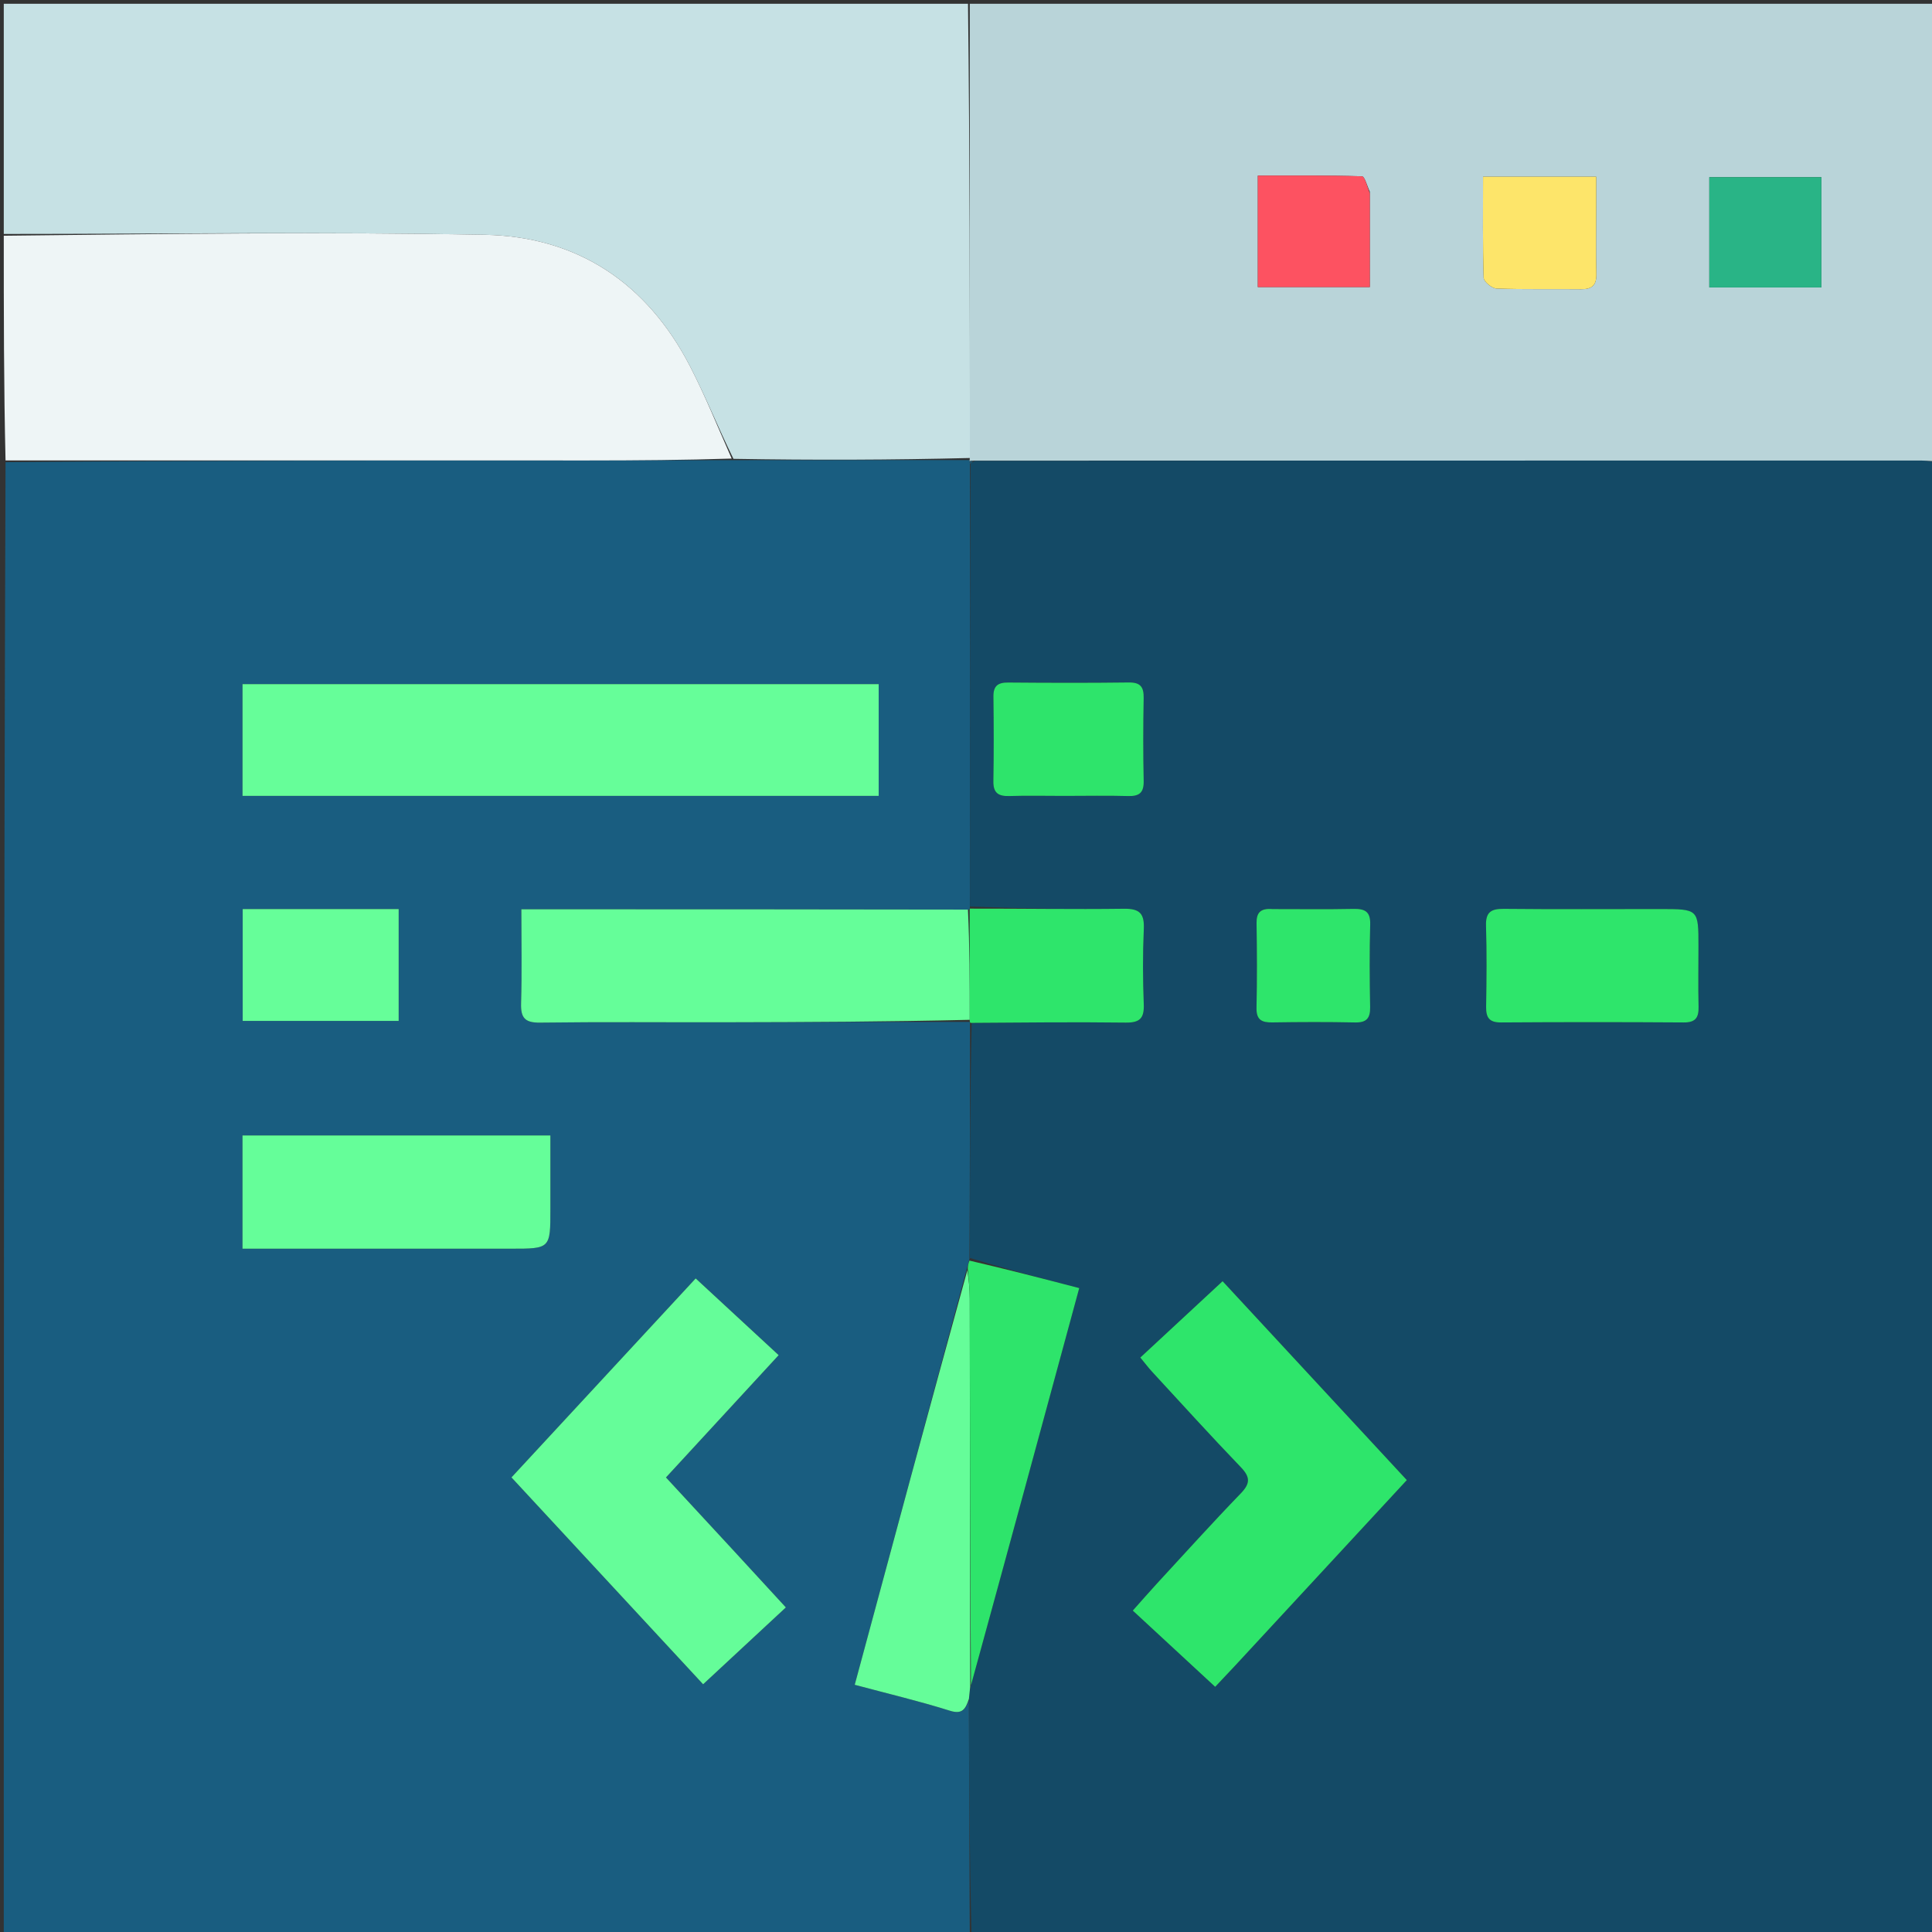 <svg version="1.1" id="Layer_1" xmlns="http://www.w3.org/2000/svg" xmlns:xlink="http://www.w3.org/1999/xlink" x="0px" y="0px"
	 width="100%" viewBox="0 0 512 512" enable-background="new 0 0 512 512" xml:space="preserve">
<rect x="0" y="0" width="512" height="512" fill="#333333" stroke="none"/>
<path fill="#144A66" opacity="1" stroke="none" 
	d="
M513,123 
	C513,252.912 513,382.825 513,513 
	C427.979,513 342.957,513 257.468,512.531 
	C256.916,491.572 256.833,471.082 256.774,450.225 
	C256.904,448.886 257.011,447.912 257.313,446.64 
	C266.955,411.543 276.402,376.746 286.009,341.357 
	C275.944,338.741 266.486,336.284 257.026,333.368 
	C257.035,312.322 257.046,291.734 257.513,271.072 
	C271.419,270.973 284.87,270.83 298.317,271 
	C302.053,271.047 303.252,269.858 303.11,266.159 
	C302.856,259.526 302.824,252.868 303.119,246.239 
	C303.3,242.186 302.119,240.774 297.881,240.829 
	C284.273,241.007 270.66,240.766 257.042,240.238 
	C257.039,200.865 257.043,161.94 257.215,122.89 
	C257.604,122.589 257.809,122.398 258.463,122.127 
	C342.291,122.054 425.653,122.044 509.016,122.042 
	C510.012,122.042 511.007,122.139 512.16,122.336 
	C512.541,122.66 512.768,122.833 513,123 
M327.608,441.1 
	C342.601,424.898 357.594,408.695 372.821,392.24 
	C356.283,374.387 340.266,357.097 323.998,339.534 
	C316.456,346.531 309.425,353.054 302.195,359.763 
	C303.46,361.292 304.344,362.47 305.338,363.547 
	C313.133,371.995 320.852,380.517 328.815,388.803 
	C331.344,391.436 331.374,393.12 328.817,395.766 
	C321.294,403.551 314.037,411.593 306.697,419.553 
	C304.596,421.831 302.566,424.173 300.202,426.824 
	C307.642,433.707 314.676,440.214 322.035,447.023 
	C323.984,444.954 325.558,443.284 327.608,441.1 
M439.467,240.909 
	C425.817,240.911 412.165,240.991 398.515,240.857 
	C395.192,240.825 393.697,241.682 393.809,245.305 
	C394.031,252.456 393.956,259.621 393.838,266.777 
	C393.791,269.658 394.637,270.979 397.784,270.958 
	C413.931,270.851 430.08,270.849 446.227,270.958 
	C449.404,270.98 450.206,269.608 450.137,266.753 
	C450.008,261.429 450.107,256.099 450.108,250.772 
	C450.109,240.911 450.108,240.911 439.467,240.909 
M282.5,210.923 
	C287.993,210.921 293.488,210.806 298.976,210.96 
	C301.937,211.043 303.154,210.067 303.088,206.972 
	C302.931,199.653 302.947,192.326 303.084,185.005 
	C303.138,182.085 302.271,180.822 299.139,180.862 
	C288.489,180.998 277.836,180.967 267.185,180.878 
	C264.476,180.855 263.233,181.747 263.269,184.594 
	C263.364,192.082 263.38,199.574 263.255,207.061 
	C263.203,210.21 264.654,211.048 267.522,210.957 
	C272.177,210.81 276.841,210.921 282.5,210.923 
M336.765,240.92 
	C333.988,240.643 332.956,241.886 333.001,244.669 
	C333.12,252.136 333.154,259.61 332.987,267.076 
	C332.915,270.279 334.363,270.995 337.192,270.95 
	C344.494,270.835 351.801,270.806 359.101,270.96 
	C362.169,271.025 363.155,269.837 363.1,266.874 
	C362.963,259.573 362.914,252.264 363.117,244.966 
	C363.214,241.496 361.642,240.809 358.627,240.869 
	C351.658,241.009 344.685,240.912 336.765,240.92 
z"/>
<path fill="#195D80" opacity="1" stroke="none" 
	d="
M257.057,271.146 
	C257.046,291.734 257.035,312.322 256.913,333.616 
	C256.646,334.821 256.491,335.32 256.224,336.215 
	C246.282,373.104 236.45,409.599 226.512,446.488 
	C235.463,448.883 243.697,450.832 251.748,453.364 
	C255.016,454.392 255.875,452.936 256.75,450.591 
	C256.833,471.082 256.916,491.572 257,512.531 
	C171.724,513 86.449,513 1,513 
	C1,382.979 1,252.958 1.468,122.483 
	C53.316,122.031 104.695,122.043 156.074,122.027 
	C168.708,122.023 181.342,121.929 194.441,121.947 
	C215.618,121.956 236.329,121.895 257.004,121.925 
	C256.969,122.016 256.947,122.21 256.971,122.412 
	C256.995,122.613 257.047,123.015 257.047,123.015 
	C257.043,161.94 257.039,200.865 257.017,240.346 
	C256.998,240.904 256.971,241.125 256.512,241.047 
	C216.979,240.97 177.905,240.97 138.166,240.97 
	C138.166,249.645 138.335,257.76 138.092,265.863 
	C137.977,269.703 139.057,271.06 143.106,271.006 
	C159.42,270.789 175.738,270.943 192.055,270.911 
	C213.696,270.868 235.336,270.78 256.991,270.821 
	C257.005,270.931 257.057,271.146 257.057,271.146 
M134.5,210.916 
	C167.249,210.916 199.998,210.916 232.862,210.916 
	C232.862,200.548 232.862,190.992 232.862,181.304 
	C176.423,181.304 120.397,181.304 64.272,181.304 
	C64.272,191.263 64.272,200.822 64.272,210.916 
	C87.6,210.916 110.55,210.916 134.5,210.916 
M194.005,410.494 
	C188.256,404.274 182.506,398.054 176.487,391.542 
	C186.51,380.664 196.279,370.063 206.354,359.129 
	C198.875,352.214 191.738,345.615 184.362,338.795 
	C167.931,356.544 151.889,373.873 135.544,391.53 
	C152.575,409.912 169.364,428.034 186.333,446.35 
	C193.885,439.336 200.925,432.797 208.262,425.983 
	C203.458,420.758 198.976,415.882 194.005,410.494 
M119.5,300.906 
	C101.112,300.906 82.724,300.906 64.265,300.906 
	C64.265,311.274 64.265,320.823 64.265,330.917 
	C66.582,330.917 68.542,330.917 70.501,330.917 
	C92.125,330.917 113.749,330.917 135.373,330.917 
	C145.858,330.917 145.858,330.917 145.858,320.445 
	C145.858,314.043 145.858,307.641 145.858,300.906 
	C136.775,300.906 128.637,300.906 119.5,300.906 
M81.501,240.907 
	C75.751,240.907 70.001,240.907 64.316,240.907 
	C64.316,251.35 64.316,260.906 64.316,270.558 
	C78.307,270.558 91.868,270.558 105.652,270.558 
	C105.652,260.636 105.652,251.076 105.652,240.907 
	C97.731,240.907 90.116,240.907 81.501,240.907 
z"/>
<path fill="#B9D4D9" opacity="1" stroke="none" 
	d="
M512.002,122.191 
	C511.007,122.139 510.012,122.042 509.016,122.042 
	C425.653,122.044 342.291,122.054 258.199,122.071 
	C257.295,122.123 257.121,122.166 256.947,122.21 
	C256.947,122.21 256.969,122.016 256.997,121.466 
	C257.018,80.945 257.009,40.972 257,1 
	C342.234,1 427.468,1 513,1 
	C513,41.02 513,81.042 512.745,121.55 
	C512.328,122.089 512.165,122.14 512.002,122.191 
M452.984,69.366 
	C452.984,71.511 452.984,73.655 452.984,76.178 
	C463.143,76.178 472.862,76.178 482.683,76.178 
	C482.683,66.208 482.683,56.633 482.683,46.947 
	C472.666,46.947 462.989,46.947 452.984,46.947 
	C452.984,54.441 452.984,61.421 452.984,69.366 
M423.015,53.633 
	C423.015,51.504 423.015,49.375 423.015,46.833 
	C412.814,46.833 403.152,46.833 393.023,46.833 
	C393.023,56.068 392.905,64.845 393.18,73.609 
	C393.212,74.641 395.375,76.422 396.602,76.467 
	C404.06,76.74 411.534,76.554 419.002,76.645 
	C421.948,76.681 423.136,75.548 423.055,72.521 
	C422.894,66.551 423.012,60.573 423.015,53.633 
M363.015,50.791 
	C362.325,49.374 361.673,46.745 360.941,46.722 
	C351.734,46.442 342.516,46.539 333.332,46.539 
	C333.332,56.914 333.332,66.461 333.332,76.081 
	C343.356,76.081 353.026,76.081 363.016,76.081 
	C363.016,67.655 363.016,59.695 363.015,50.791 
z"/>
<path fill="#C6E1E4" opacity="1" stroke="none" 
	d="
M256.531,1 
	C257.009,40.972 257.018,80.945 257.033,121.375 
	C236.329,121.895 215.618,121.956 194.37,121.596 
	C190.201,113.131 186.914,104.908 182.87,97.077 
	C171.503,75.061 153.082,62.688 128.494,62.218 
	C86.01,61.405 43.499,61.997 1,62 
	C1,41.695 1,21.39 1,1 
	C86.021,1 171.042,1 256.531,1 
z"/>
<path fill="#EEF5F6" opacity="1" stroke="none" 
	d="
M1,62.469 
	C43.499,61.997 86.01,61.405 128.494,62.218 
	C153.082,62.688 171.503,75.061 182.87,97.077 
	C186.914,104.908 190.201,113.131 193.905,121.526 
	C181.342,121.929 168.708,122.023 156.074,122.027 
	C104.695,122.043 53.316,122.031 1.468,122.015 
	C1,102.312 1,82.625 1,62.469 
z"/>
<path fill="#1F536D" opacity="1" stroke="none" 
	d="
M512.16,122.336 
	C512.165,122.14 512.328,122.089 512.745,122.019 
	C513,122 513,122.5 513,122.75 
	C512.768,122.833 512.541,122.66 512.16,122.336 
z"/>
<path fill="#2EE56B" opacity="1" stroke="none" 
	d="
M327.37,441.357 
	C325.558,443.284 323.984,444.954 322.035,447.023 
	C314.676,440.214 307.642,433.707 300.202,426.824 
	C302.566,424.173 304.596,421.831 306.697,419.553 
	C314.037,411.593 321.294,403.551 328.817,395.766 
	C331.374,393.12 331.344,391.436 328.815,388.803 
	C320.852,380.517 313.133,371.995 305.338,363.547 
	C304.344,362.47 303.46,361.292 302.195,359.763 
	C309.425,353.054 316.456,346.531 323.998,339.534 
	C340.266,357.097 356.283,374.387 372.821,392.24 
	C357.594,408.695 342.601,424.898 327.37,441.357 
z"/>
<path fill="#65FD99" opacity="1" stroke="none" 
	d="
M256.774,450.225 
	C255.875,452.936 255.016,454.392 251.748,453.364 
	C243.697,450.832 235.463,448.883 226.512,446.488 
	C236.45,409.599 246.282,373.104 256.357,336.63 
	C256.737,339.135 256.986,341.619 256.991,344.104 
	C257.053,378.382 257.081,412.661 257.117,446.939 
	C257.011,447.912 256.904,448.886 256.774,450.225 
z"/>
<path fill="#2EE56B" opacity="1" stroke="none" 
	d="
M439.96,240.909 
	C450.108,240.911 450.109,240.911 450.108,250.772 
	C450.107,256.099 450.008,261.429 450.137,266.753 
	C450.206,269.608 449.404,270.98 446.227,270.958 
	C430.08,270.849 413.931,270.851 397.784,270.958 
	C394.637,270.979 393.791,269.658 393.838,266.777 
	C393.956,259.621 394.031,252.456 393.809,245.305 
	C393.697,241.682 395.192,240.825 398.515,240.857 
	C412.165,240.991 425.817,240.911 439.96,240.909 
z"/>
<path fill="#2EE46B" opacity="1" stroke="none" 
	d="
M257.313,446.64 
	C257.081,412.661 257.053,378.382 256.991,344.104 
	C256.986,341.619 256.737,339.135 256.468,336.235 
	C256.491,335.32 256.646,334.821 256.915,334.073 
	C266.486,336.284 275.944,338.741 286.009,341.357 
	C276.402,376.746 266.955,411.543 257.313,446.64 
z"/>
<path fill="#2EE56B" opacity="1" stroke="none" 
	d="
M257.023,240.795 
	C270.66,240.766 284.273,241.007 297.881,240.829 
	C302.119,240.774 303.3,242.186 303.119,246.239 
	C302.824,252.868 302.856,259.526 303.11,266.159 
	C303.252,269.858 302.053,271.047 298.317,271 
	C284.87,270.83 271.419,270.973 257.513,271.072 
	C257.057,271.146 257.005,270.931 256.995,270.371 
	C256.98,260.249 256.976,250.687 256.971,241.125 
	C256.971,241.125 256.998,240.904 257.023,240.795 
z"/>
<path fill="#2EE46B" opacity="1" stroke="none" 
	d="
M282.001,210.923 
	C276.841,210.921 272.177,210.81 267.522,210.957 
	C264.654,211.048 263.203,210.21 263.255,207.061 
	C263.38,199.574 263.364,192.082 263.269,184.594 
	C263.233,181.747 264.476,180.855 267.185,180.878 
	C277.836,180.967 288.489,180.998 299.139,180.862 
	C302.271,180.822 303.138,182.085 303.084,185.005 
	C302.947,192.326 302.931,199.653 303.088,206.972 
	C303.154,210.067 301.937,211.043 298.976,210.96 
	C293.488,210.806 287.993,210.921 282.001,210.923 
z"/>
<path fill="#2EE56B" opacity="1" stroke="none" 
	d="
M337.239,240.916 
	C344.685,240.912 351.658,241.009 358.627,240.869 
	C361.642,240.809 363.214,241.496 363.117,244.966 
	C362.914,252.264 362.963,259.573 363.1,266.874 
	C363.155,269.837 362.169,271.025 359.101,270.96 
	C351.801,270.806 344.494,270.835 337.192,270.95 
	C334.363,270.995 332.915,270.279 332.987,267.076 
	C333.154,259.61 333.12,252.136 333.001,244.669 
	C332.956,241.886 333.988,240.643 337.239,240.916 
z"/>
<path fill="#1F536D" opacity="1" stroke="none" 
	d="
M256.971,122.412 
	C257.121,122.166 257.295,122.123 257.734,122.134 
	C257.809,122.398 257.604,122.589 257.215,122.89 
	C257.047,123.015 256.995,122.613 256.971,122.412 
z"/>
<path fill="#66FE99" opacity="1" stroke="none" 
	d="
M134,210.916 
	C110.55,210.916 87.6,210.916 64.272,210.916 
	C64.272,200.822 64.272,191.263 64.272,181.304 
	C120.397,181.304 176.423,181.304 232.862,181.304 
	C232.862,190.992 232.862,200.548 232.862,210.916 
	C199.998,210.916 167.249,210.916 134,210.916 
z"/>
<path fill="#65FD99" opacity="1" stroke="none" 
	d="
M194.249,410.75 
	C198.976,415.882 203.458,420.758 208.262,425.983 
	C200.925,432.797 193.885,439.336 186.333,446.35 
	C169.364,428.034 152.575,409.912 135.544,391.53 
	C151.889,373.873 167.931,356.544 184.362,338.795 
	C191.738,345.615 198.875,352.214 206.354,359.129 
	C196.279,370.063 186.51,380.664 176.487,391.542 
	C182.506,398.054 188.256,404.274 194.249,410.75 
z"/>
<path fill="#65FE99" opacity="1" stroke="none" 
	d="
M256.512,241.047 
	C256.976,250.687 256.98,260.249 256.98,270.261 
	C235.336,270.78 213.696,270.868 192.055,270.911 
	C175.738,270.943 159.42,270.789 143.106,271.006 
	C139.057,271.06 137.977,269.703 138.092,265.863 
	C138.335,257.76 138.166,249.645 138.166,240.97 
	C177.905,240.97 216.979,240.97 256.512,241.047 
z"/>
<path fill="#65FE99" opacity="1" stroke="none" 
	d="
M120,300.906 
	C128.637,300.906 136.775,300.906 145.858,300.906 
	C145.858,307.641 145.858,314.043 145.858,320.445 
	C145.858,330.917 145.858,330.917 135.373,330.917 
	C113.749,330.917 92.125,330.917 70.501,330.917 
	C68.542,330.917 66.582,330.917 64.265,330.917 
	C64.265,320.823 64.265,311.274 64.265,300.906 
	C82.724,300.906 101.112,300.906 120,300.906 
z"/>
<path fill="#66FE99" opacity="1" stroke="none" 
	d="
M82.001,240.907 
	C90.116,240.907 97.731,240.907 105.652,240.907 
	C105.652,251.076 105.652,260.636 105.652,270.558 
	C91.868,270.558 78.307,270.558 64.316,270.558 
	C64.316,260.906 64.316,251.35 64.316,240.907 
	C70.001,240.907 75.751,240.907 82.001,240.907 
z"/>
<path fill="#29B486" opacity="1" stroke="none" 
	d="
M452.984,68.884 
	C452.984,61.421 452.984,54.441 452.984,46.947 
	C462.989,46.947 472.666,46.947 482.683,46.947 
	C482.683,56.633 482.683,66.208 482.683,76.178 
	C472.862,76.178 463.143,76.178 452.984,76.178 
	C452.984,73.655 452.984,71.511 452.984,68.884 
z"/>
<path fill="#FDE56A" opacity="1" stroke="none" 
	d="
M423.015,54.116 
	C423.012,60.573 422.894,66.551 423.055,72.521 
	C423.136,75.548 421.948,76.681 419.002,76.645 
	C411.534,76.554 404.06,76.74 396.602,76.467 
	C395.375,76.422 393.212,74.641 393.18,73.609 
	C392.905,64.845 393.023,56.068 393.023,46.833 
	C403.152,46.833 412.814,46.833 423.015,46.833 
	C423.015,49.375 423.015,51.504 423.015,54.116 
z"/>
<path fill="#FD5261" opacity="1" stroke="none" 
	d="
M363.015,51.263 
	C363.016,59.695 363.016,67.655 363.016,76.081 
	C353.026,76.081 343.356,76.081 333.332,76.081 
	C333.332,66.461 333.332,56.914 333.332,46.539 
	C342.516,46.539 351.734,46.442 360.941,46.722 
	C361.673,46.745 362.325,49.374 363.015,51.263 
z"/>
</svg>